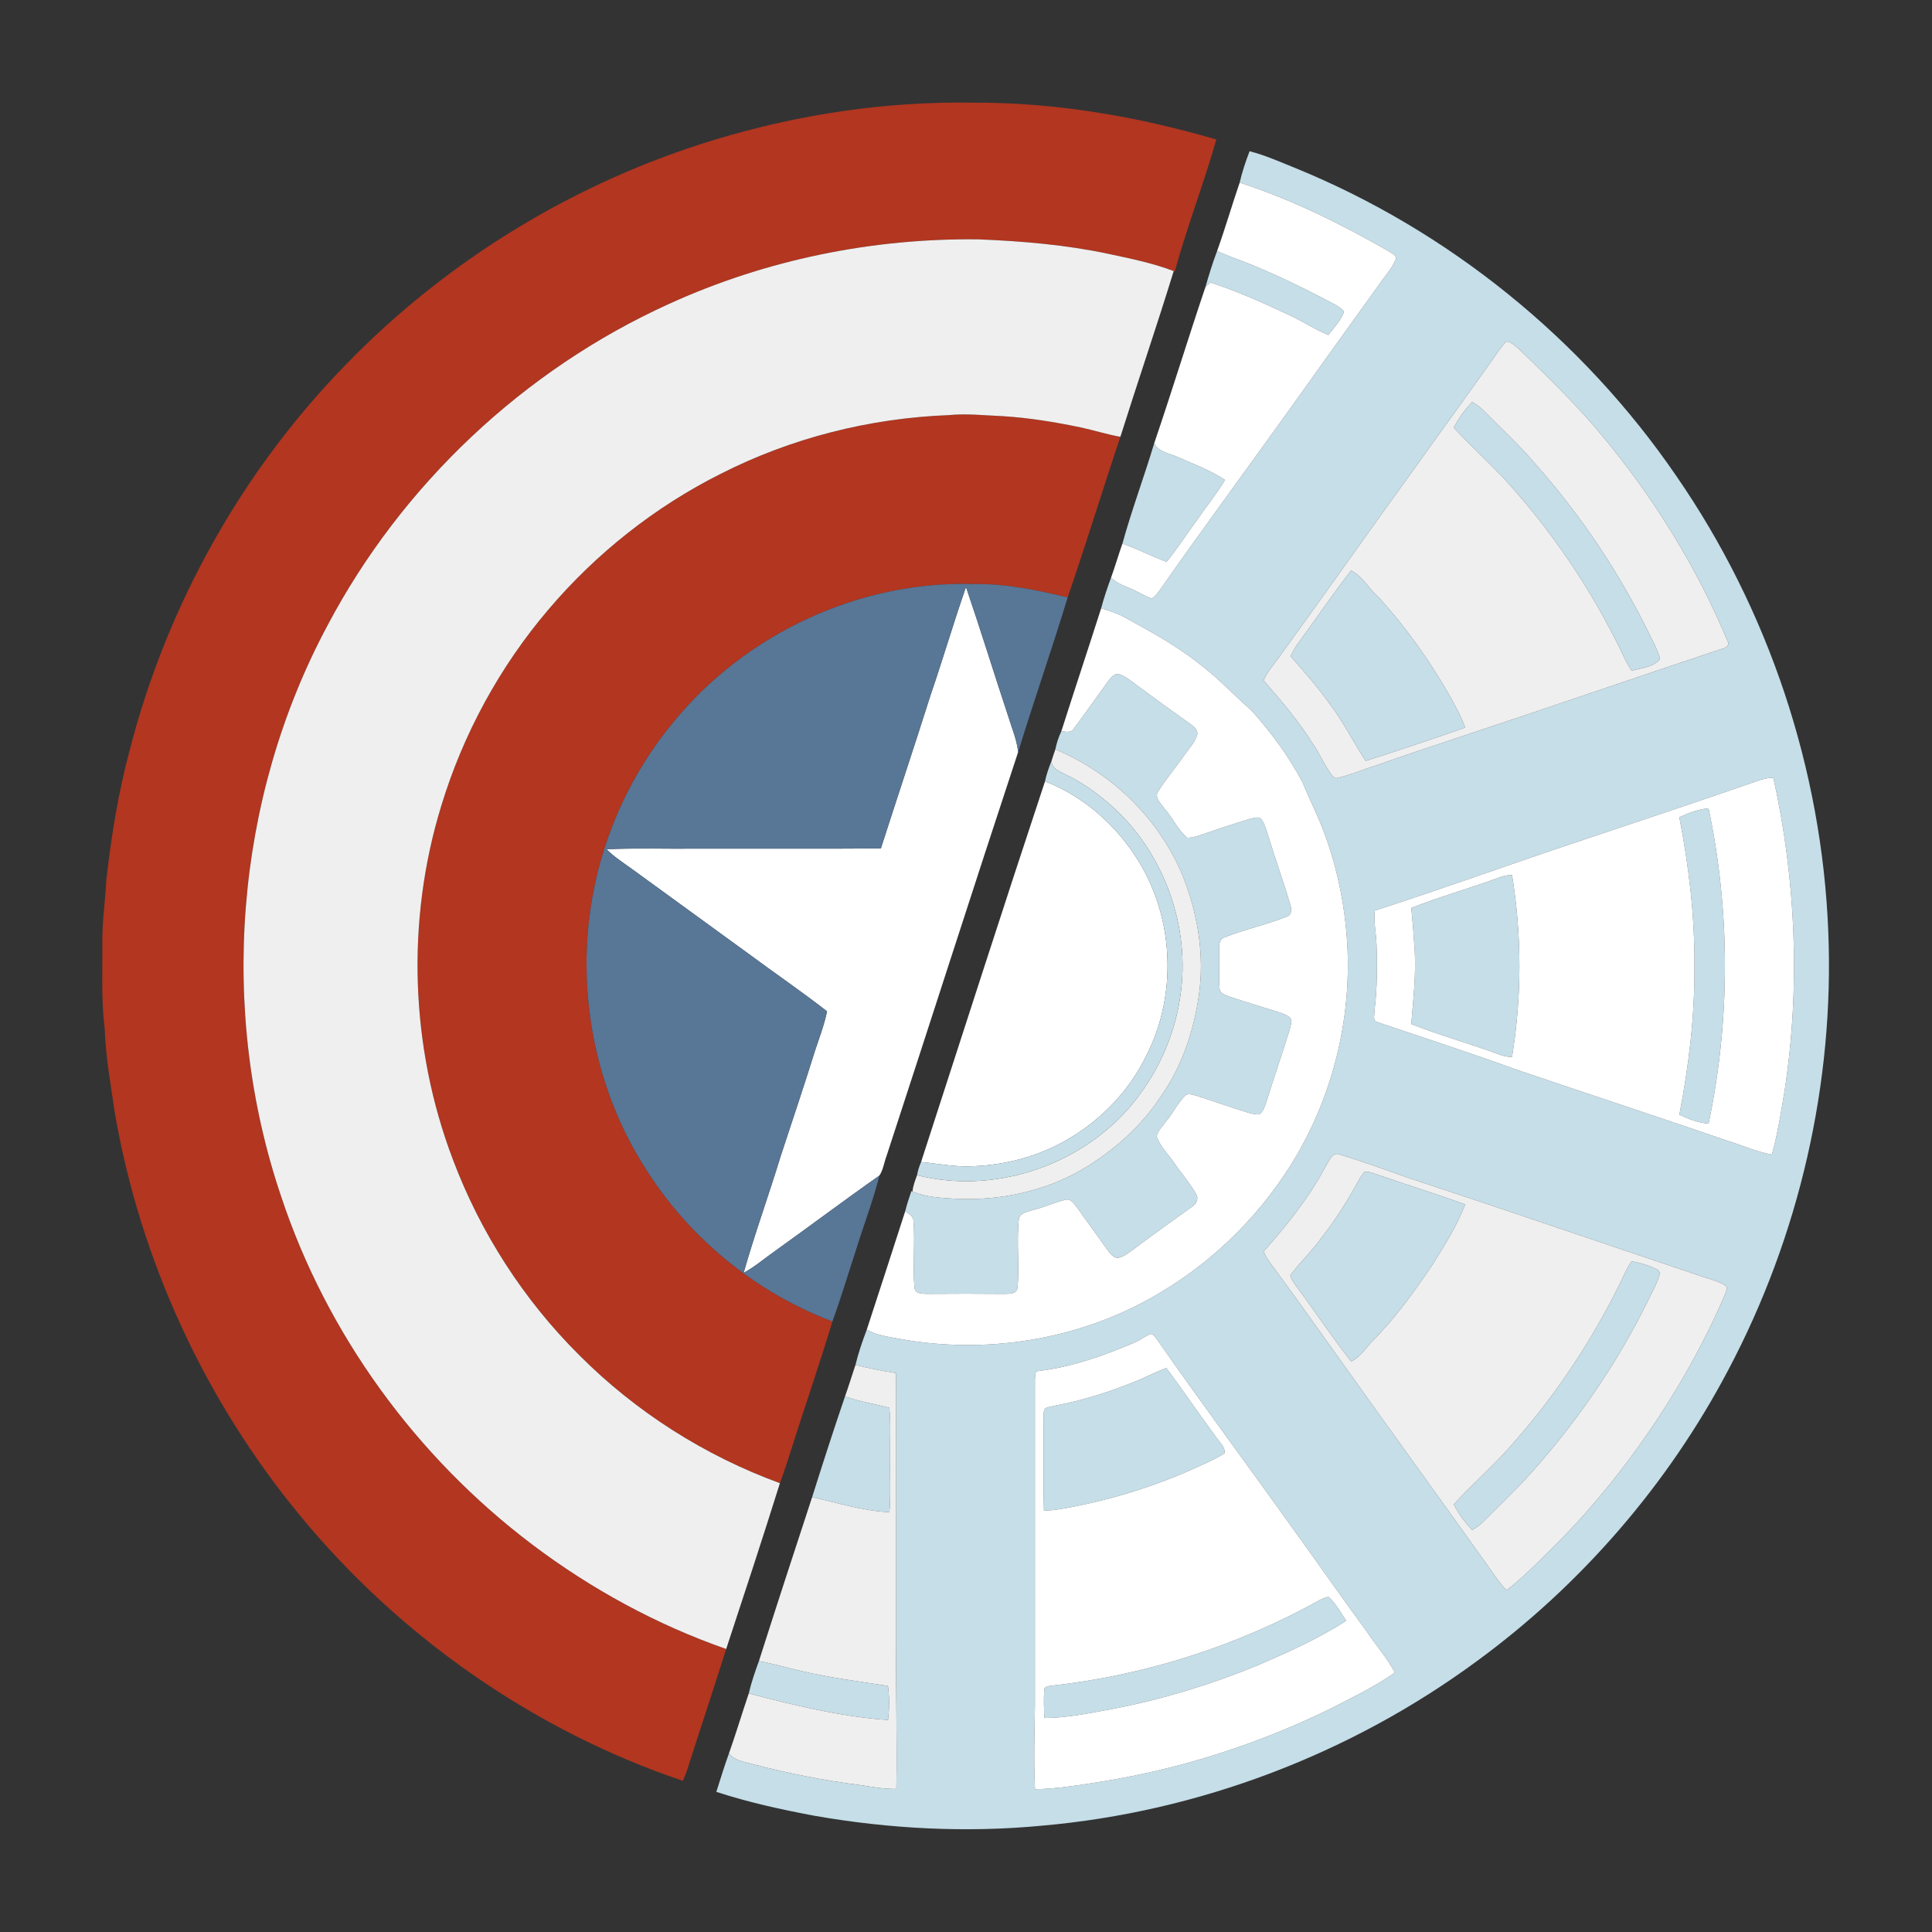 <?xml version="1.0" encoding="UTF-8" ?>
<!DOCTYPE svg PUBLIC "-//W3C//DTD SVG 1.1//EN" "http://www.w3.org/Graphics/SVG/1.1/DTD/svg11.dtd">
<svg width="894pt" height="894pt" viewBox="0 0 894 894" version="1.1" xmlns="http://www.w3.org/2000/svg">
<rect x="0" y="0" width="894" height="894" fill="#333333" stroke="none"/>
<g id="#000000ff">
</g>
<g id="#b23620ff">
<path fill="#b23620" opacity="1.00" d=" M 331.41 64.45 C 369.77 52.88 409.91 46.86 450.00 47.51 C 488.21 47.31 526.23 53.85 562.83 64.55 C 557.01 85.08 549.23 105.04 543.61 125.64 L 543.11 125.44 C 533.32 121.67 522.96 119.65 512.73 117.43 C 493.09 113.27 473.03 111.59 453.00 110.77 C 403.78 110.11 354.37 120.20 309.55 140.64 C 242.40 171.09 185.89 224.34 151.48 289.54 C 108.59 369.72 100.96 467.63 130.11 553.68 C 151.28 617.51 192.68 674.23 246.29 714.71 C 273.51 735.26 303.82 751.80 336.03 763.04 C 330.18 781.71 323.93 800.26 318.01 818.91 C 317.44 820.66 316.71 822.36 315.96 824.06 C 246.98 800.75 185.02 757.41 138.77 701.23 C 94.78 647.91 64.86 583.04 53.12 514.91 C 51.25 502.00 48.91 489.14 48.45 476.08 C 46.85 463.11 47.42 450.02 47.36 436.99 C 47.18 426.93 48.69 416.97 49.23 406.94 C 51.51 386.81 54.76 366.73 60.00 347.13 C 77.16 280.42 111.76 218.22 159.88 168.88 C 206.94 120.24 266.62 83.98 331.41 64.45 Z" />
<path fill="#b23620" opacity="1.00" d=" M 333.38 219.31 C 366.03 202.67 402.38 193.49 438.97 192.09 C 447.31 191.26 455.66 192.23 464.00 192.57 C 476.11 193.33 488.11 195.27 499.97 197.76 C 506.16 199.07 512.20 201.03 518.44 202.12 C 510.14 226.84 502.53 251.80 494.04 276.45 C 479.94 273.07 465.59 270.03 451.01 270.27 C 397.87 268.48 344.87 293.23 311.40 334.40 C 292.29 357.51 279.36 385.60 274.12 415.12 C 266.54 457.76 274.95 503.16 298.14 539.84 C 318.32 572.38 349.36 597.94 385.18 611.49 C 379.43 630.71 372.79 649.66 366.76 668.79 C 364.86 674.65 363.06 680.55 360.89 686.32 C 326.10 673.62 294.11 653.28 267.98 627.02 C 242.30 601.48 222.26 570.33 209.52 536.43 C 189.85 484.57 187.87 426.17 204.12 373.12 C 214.23 339.73 231.24 308.46 253.89 281.91 C 275.88 256.05 303.03 234.55 333.38 219.31 Z" />
</g>
<g id="#c5dee8ff">
<path fill="#c5dee8" opacity="1.00" d=" M 578.22 69.98 C 585.45 71.82 592.28 74.91 599.18 77.67 C 670.26 106.64 732.38 156.96 775.71 220.29 C 818.37 282.04 843.05 356.01 846.00 431.01 C 848.87 501.08 832.59 571.80 799.80 633.79 C 771.95 686.75 731.83 733.17 683.57 768.53 C 625.02 811.69 554.50 838.50 482.02 844.81 C 447.02 848.15 411.61 846.28 376.99 840.24 C 361.64 837.36 346.33 834.02 331.47 829.15 C 333.39 823.19 335.18 817.20 337.33 811.32 C 339.99 814.86 344.63 815.28 348.59 816.41 C 364.84 820.62 381.34 823.93 398.00 826.01 C 403.55 826.88 409.11 827.90 414.76 827.80 C 415.18 804.53 414.43 781.27 414.68 758.00 C 414.64 717.12 414.74 676.24 414.64 635.37 C 408.32 634.41 402.06 633.10 395.84 631.63 C 397.21 626.06 399.05 620.62 401.09 615.26 C 405.77 617.98 411.21 618.54 416.42 619.57 C 455.55 626.67 497.16 620.30 531.99 600.95 C 558.28 586.46 580.76 565.15 596.83 539.82 C 615.52 510.32 624.85 475.11 623.59 440.25 C 622.82 421.76 619.40 403.37 612.99 386.00 C 610.04 377.84 606.03 370.13 602.75 362.11 C 596.45 350.03 588.25 338.99 579.18 328.85 C 571.01 321.68 563.61 313.65 554.88 307.13 C 544.04 298.49 531.81 291.91 519.71 285.27 C 516.47 283.62 513.00 282.54 509.54 281.47 C 510.80 276.67 512.42 271.97 514.11 267.31 C 516.40 269.45 519.22 270.84 522.14 271.91 C 525.87 273.29 529.14 275.67 532.91 276.95 C 534.44 276.21 535.40 274.72 536.42 273.43 C 559.01 241.14 582.51 209.51 605.35 177.39 C 616.13 162.19 627.09 147.14 637.93 131.98 C 640.59 127.97 644.11 124.42 645.91 119.89 C 646.27 117.89 643.93 117.28 642.68 116.30 C 620.69 103.69 597.80 92.32 573.63 84.52 C 574.76 79.56 576.41 74.73 578.22 69.98 M 692.61 163.59 C 679.82 181.77 666.70 199.70 653.79 217.79 C 632.92 246.63 612.43 275.74 591.54 304.56 C 589.13 307.90 586.32 311.01 584.70 314.85 C 592.89 324.25 601.01 333.78 607.62 344.39 C 611.00 349.16 613.08 354.76 616.75 359.31 C 617.08 359.51 617.75 359.92 618.08 360.12 C 624.63 358.84 630.74 355.97 637.12 354.09 C 649.71 349.54 662.46 345.49 675.13 341.16 C 715.88 327.71 756.43 313.64 797.16 300.12 C 798.87 299.71 800.51 298.49 799.39 296.61 C 785.04 262.25 765.18 230.24 741.37 201.62 C 729.81 187.59 716.68 174.98 703.70 162.29 C 701.71 160.64 699.80 158.37 697.14 158.00 C 695.32 159.60 693.98 161.63 692.61 163.59 M 812.61 361.58 C 784.53 371.32 756.33 380.71 728.13 390.13 C 697.43 400.41 666.99 411.44 636.16 421.37 C 635.57 426.59 636.78 431.77 636.96 436.97 C 637.34 447.32 637.26 457.71 635.98 467.99 C 636.10 469.54 635.07 472.21 637.09 472.87 C 658.72 480.17 680.44 487.25 701.90 495.01 C 734.53 506.13 767.31 516.81 799.90 528.06 C 806.58 530.09 812.98 533.10 819.91 534.24 C 822.68 524.33 824.22 514.11 825.91 503.97 C 833.10 456.19 831.02 407.17 820.63 360.01 C 817.85 359.84 815.18 360.64 812.61 361.58 M 613.51 539.55 C 605.86 554.06 595.53 566.91 584.70 579.15 C 585.89 581.84 587.56 584.29 589.41 586.59 C 600.20 601.19 610.63 616.04 621.22 630.79 C 643.26 661.73 665.57 692.47 687.64 723.38 C 690.73 727.60 693.45 732.12 697.15 735.87 C 705.89 729.12 713.45 721.02 721.28 713.28 C 729.87 704.83 737.70 695.64 745.33 686.32 C 766.59 659.70 784.68 630.46 798.16 599.16 C 798.49 597.79 799.87 595.81 798.29 594.76 C 794.47 592.47 790.01 591.65 785.88 590.11 C 740.96 575.05 696.14 559.65 651.14 544.85 C 640.74 541.12 630.31 537.46 619.77 534.17 C 616.35 532.92 615.01 537.37 613.51 539.55 M 525.16 621.15 C 510.83 627.33 495.89 632.58 480.33 634.45 C 478.64 634.49 479.14 636.83 478.89 637.94 C 478.87 688.29 478.88 738.65 478.89 789.00 C 478.71 801.97 478.29 814.97 478.92 827.93 C 489.45 827.77 499.87 825.94 510.25 824.33 C 547.29 818.32 583.38 806.65 617.00 790.01 C 626.66 785.00 636.58 780.30 645.45 773.95 C 641.84 767.04 636.55 761.21 632.28 754.72 C 620.79 739.16 609.79 723.25 598.43 707.59 C 577.49 678.22 555.94 649.29 535.31 619.70 C 534.57 618.79 533.88 617.76 532.83 617.21 C 530.04 617.96 527.85 620.10 525.16 621.15 Z" />
<path fill="#c5dee8" opacity="1.00" d=" M 563.20 116.14 C 569.42 119.03 575.98 121.06 582.26 123.79 C 592.83 128.30 603.21 133.25 613.35 138.63 C 616.32 140.26 619.62 141.54 621.95 144.09 C 620.49 148.29 617.35 151.56 614.67 154.99 C 608.29 152.40 602.58 148.50 596.32 145.68 C 584.50 140.09 572.50 134.77 560.07 130.69 C 559.28 131.41 558.52 132.15 557.77 132.90 C 559.39 127.26 561.12 121.63 563.20 116.14 Z" />
<path fill="#c5dee8" opacity="1.00" d=" M 681.22 186.02 C 683.45 187.29 685.50 188.86 687.28 190.73 C 695.38 198.95 703.90 206.80 711.33 215.67 C 732.05 239.18 749.58 265.50 763.34 293.66 C 765.11 297.34 767.21 300.96 768.14 304.98 C 765.14 308.80 759.40 309.08 754.98 310.41 C 753.46 308.04 752.13 305.57 750.98 303.01 C 736.68 272.98 717.77 245.19 695.28 220.71 C 687.87 213.00 679.99 205.75 672.72 197.92 C 674.87 193.51 677.85 189.58 681.22 186.02 Z" />
<path fill="#c5dee8" opacity="1.00" d=" M 519.38 251.55 C 523.69 235.92 529.42 220.70 534.07 205.17 C 536.30 209.37 541.45 209.79 545.35 211.65 C 552.63 214.89 560.20 217.66 566.87 222.11 C 562.76 228.80 557.80 234.91 553.37 241.38 C 548.80 247.54 544.71 254.07 539.79 259.97 C 532.90 257.39 526.32 254.03 519.38 251.55 Z" />
<path fill="#c5dee8" opacity="1.00" d=" M 625.20 264.01 C 630.78 266.81 633.62 272.77 638.27 276.72 C 650.95 290.72 661.94 306.26 671.25 322.70 C 673.63 327.28 676.37 331.73 677.94 336.69 C 662.70 342.08 647.36 347.17 631.97 352.10 C 626.35 343.63 621.82 334.45 615.71 326.28 C 610.07 318.33 603.64 311.00 597.23 303.68 C 598.25 301.34 599.53 299.13 601.08 297.11 C 609.18 286.12 616.78 274.75 625.20 264.01 Z" />
<path fill="#c5dee8" opacity="1.00" d=" M 512.95 314.97 C 514.16 313.47 515.66 311.41 517.90 312.00 C 521.20 313.06 523.80 315.49 526.58 317.47 C 534.63 323.41 542.72 329.30 550.89 335.08 C 552.39 336.27 554.43 337.68 554.00 339.91 C 552.89 343.70 549.96 346.59 547.78 349.80 C 543.99 355.30 539.54 360.36 536.04 366.05 C 533.85 369.04 537.27 371.83 538.83 374.17 C 542.68 378.40 544.91 383.99 549.36 387.65 C 551.42 387.69 553.42 387.05 555.39 386.45 C 563.18 383.82 570.96 381.08 578.86 378.79 C 580.44 378.57 582.62 377.55 583.75 379.22 C 585.11 381.11 585.73 383.40 586.47 385.58 C 589.77 396.49 593.67 407.22 596.94 418.14 C 597.66 420.27 598.08 423.42 595.29 424.20 C 585.96 427.95 576.01 430.00 566.68 433.74 C 563.59 434.71 564.21 438.45 564.12 440.97 C 564.47 446.53 563.77 452.13 564.37 457.67 C 564.59 459.89 567.15 460.39 568.84 461.16 C 576.40 463.67 584.03 465.97 591.64 468.35 C 593.51 469.04 595.56 469.61 597.06 471.02 C 598.06 472.76 597.10 474.83 596.74 476.62 C 593.28 487.77 589.41 498.78 585.98 509.93 C 585.17 511.97 584.63 514.45 582.65 515.70 C 580.83 515.74 579.05 515.28 577.32 514.80 C 569.45 512.37 561.68 509.63 553.86 507.08 C 552.04 506.76 549.68 505.52 548.21 507.20 C 544.67 510.78 542.56 515.47 539.27 519.27 C 537.83 521.38 535.59 523.29 535.25 525.91 C 536.91 530.70 540.77 534.29 543.56 538.43 C 546.80 543.18 550.70 547.50 553.48 552.55 C 554.88 554.77 553.44 557.27 551.44 558.48 C 541.94 565.31 532.43 572.13 523.07 579.14 C 521.02 580.44 518.84 582.47 516.23 581.95 C 513.96 580.99 512.73 578.60 511.26 576.75 C 507.05 570.66 502.56 564.76 498.33 558.68 C 496.99 557.09 495.58 554.49 493.11 555.17 C 487.93 556.30 483.14 558.76 477.96 559.91 C 475.52 560.76 471.79 561.15 471.43 564.35 C 470.32 574.80 471.83 585.39 470.83 595.85 C 470.59 598.72 467.20 598.68 465.06 598.73 C 453.02 598.62 440.97 598.62 428.93 598.72 C 426.78 598.67 423.41 598.72 423.17 595.85 C 422.23 585.65 423.51 575.36 422.71 565.15 C 422.77 562.78 420.46 561.72 418.88 560.46 C 419.62 557.31 420.71 554.26 421.71 551.18 L 422.24 551.38 C 428.47 554.00 435.31 554.27 441.97 554.71 C 462.15 555.72 482.76 551.45 500.37 541.40 C 514.91 532.82 527.97 521.42 537.24 507.23 C 546.85 493.57 552.32 477.33 554.70 460.90 C 557.48 442.23 554.28 423.03 547.40 405.57 C 536.61 379.13 514.62 357.72 488.35 346.75 C 488.92 343.83 489.87 341.00 491.14 338.32 C 493.20 338.61 495.80 339.26 497.01 336.99 C 502.44 329.74 507.61 322.29 512.95 314.97 Z" />
<path fill="#c5dee8" opacity="1.00" d=" M 777.08 378.17 C 781.35 376.15 785.85 374.46 790.60 374.03 C 800.71 421.99 800.70 472.01 790.60 519.97 C 785.86 519.53 781.35 517.86 777.09 515.82 C 781.48 493.16 784.26 470.11 784.05 447.00 C 784.26 423.88 781.49 400.83 777.08 378.17 Z" />
<path fill="#c5dee8" opacity="1.00" d=" M 693.25 406.21 C 695.29 405.37 697.45 404.94 699.66 404.88 C 704.23 432.72 704.22 461.28 699.66 489.12 C 697.46 489.05 695.29 488.62 693.26 487.79 C 679.95 482.86 666.23 479.06 653.03 473.87 C 654.02 461.82 655.45 449.71 654.47 437.61 C 654.12 431.77 653.63 425.95 653.05 420.14 C 666.23 414.92 679.96 411.14 693.25 406.21 Z" />
<path fill="#c5dee8" opacity="1.00" d=" M 631.37 542.30 C 633.16 541.85 634.94 542.85 636.65 543.28 C 650.37 548.08 664.28 552.32 677.93 557.32 C 674.30 567.18 668.47 576.07 663.01 585.00 C 654.41 597.82 645.27 610.39 634.35 621.34 C 631.51 624.44 629.16 628.20 625.20 629.99 C 616.34 618.68 608.38 606.70 599.83 595.16 C 598.75 593.58 597.41 592.05 597.06 590.13 C 601.58 584.03 607.21 578.80 611.60 572.58 C 617.40 565.18 622.50 557.26 627.11 549.06 C 628.43 546.75 629.56 544.28 631.37 542.30 Z" />
<path fill="#c5dee8" opacity="1.00" d=" M 748.71 595.69 C 750.76 591.63 752.46 587.39 754.98 583.59 C 759.20 584.53 763.54 585.52 767.30 587.76 C 767.50 588.07 767.91 588.71 768.11 589.03 C 767.08 593.53 764.64 597.53 762.68 601.67 C 747.50 632.55 727.61 661.03 704.25 686.25 C 698.32 692.32 692.28 698.29 686.26 704.27 C 684.77 705.75 683.01 706.91 681.22 707.98 C 677.86 704.42 674.87 700.49 672.72 696.09 C 682.19 685.79 692.91 676.66 701.86 665.87 C 720.40 644.62 736.12 620.92 748.71 595.69 Z" />
<path fill="#c5dee8" opacity="1.00" d=" M 525.29 639.24 C 530.18 637.34 534.78 634.79 539.74 633.05 C 547.46 643.44 554.72 654.16 562.42 664.56 C 563.87 667.08 567.17 669.36 566.60 672.51 C 561.52 675.71 555.90 677.96 550.45 680.46 C 531.22 688.91 510.93 694.85 490.24 698.38 C 487.86 698.77 485.46 698.93 483.06 699.08 C 482.67 685.05 483.05 671.01 482.86 656.98 C 483.03 655.21 482.59 653.16 483.66 651.64 C 485.18 651.04 486.79 650.73 488.39 650.40 C 501.03 647.98 513.39 644.12 525.29 639.24 Z" />
<path fill="#c5dee8" opacity="1.00" d=" M 391.02 646.16 C 397.67 648.63 404.72 649.59 411.53 651.47 C 412.29 659.30 411.73 667.16 411.88 675.01 C 411.73 683.25 412.26 691.52 411.56 699.75 C 399.38 699.15 387.63 695.46 375.80 692.77 C 380.72 677.18 385.74 661.62 391.02 646.16 Z" />
<path fill="#c5dee8" opacity="1.00" d=" M 610.53 740.49 C 611.87 739.80 613.26 739.03 614.81 738.99 C 618.21 742.05 620.39 746.19 622.90 749.97 C 609.97 758.34 595.82 764.64 581.70 770.71 C 560.38 779.46 538.24 786.25 515.61 790.63 C 504.90 792.57 494.14 794.94 483.22 794.99 C 483.14 790.70 482.85 786.40 483.24 782.13 C 483.05 780.47 484.86 780.27 486.04 780.09 C 529.61 775.33 572.21 761.76 610.53 740.49 Z" />
<path fill="#c5dee8" opacity="1.00" d=" M 351.18 768.64 C 357.81 769.78 364.23 771.83 370.80 773.24 C 384.01 776.40 397.49 778.02 410.88 780.15 C 411.59 785.38 411.56 790.67 410.91 795.91 C 389.04 794.34 367.62 789.15 346.48 783.60 C 347.66 778.50 349.38 773.54 351.18 768.64 Z" />
</g>
<g id="#ffffffff">
<path fill="#ffffff" opacity="1.00" d=" M 573.63 84.52 C 597.80 92.32 620.69 103.69 642.68 116.30 C 643.93 117.28 646.27 117.89 645.91 119.89 C 644.11 124.42 640.59 127.97 637.93 131.98 C 627.09 147.14 616.13 162.19 605.35 177.39 C 582.51 209.51 559.01 241.14 536.42 273.43 C 535.40 274.72 534.44 276.21 532.91 276.95 C 529.14 275.67 525.87 273.29 522.14 271.91 C 519.22 270.84 516.40 269.45 514.11 267.31 C 516.01 262.10 517.54 256.77 519.38 251.55 C 526.32 254.03 532.90 257.39 539.79 259.97 C 544.71 254.07 548.80 247.54 553.37 241.38 C 557.80 234.91 562.76 228.80 566.87 222.11 C 560.20 217.66 552.63 214.89 545.35 211.65 C 541.45 209.79 536.30 209.37 534.07 205.17 C 542.25 181.18 549.66 156.91 557.77 132.90 C 558.52 132.15 559.28 131.41 560.07 130.69 C 572.50 134.77 584.50 140.09 596.32 145.68 C 602.58 148.50 608.29 152.40 614.67 154.99 C 617.35 151.56 620.49 148.29 621.95 144.09 C 619.62 141.54 616.32 140.26 613.35 138.63 C 603.21 133.25 592.83 128.30 582.26 123.79 C 575.98 121.06 569.42 119.03 563.20 116.14 C 566.94 105.69 570.03 95.02 573.63 84.52 Z" />
<path fill="#ffffff" opacity="1.00" d=" M 430.61 321.60 C 436.32 305.02 441.21 288.18 447.00 271.62 C 453.84 291.72 460.09 312.01 466.77 332.15 C 468.38 337.39 470.59 342.52 471.12 348.02 C 450.57 410.25 430.60 472.66 410.22 534.95 C 409.09 537.92 408.70 541.29 406.94 543.96 C 390.73 555.34 374.90 567.26 358.79 578.78 C 353.89 582.18 349.37 586.15 344.10 589.00 C 349.25 570.81 355.75 553.04 361.25 534.96 C 366.58 518.70 372.06 502.49 377.15 486.15 C 379.15 480.14 381.41 474.20 382.70 467.98 C 370.73 458.65 358.17 450.09 345.97 441.05 C 328.24 428.10 310.43 415.26 292.69 402.31 C 288.60 399.31 284.24 396.62 280.68 392.97 C 294.77 392.34 308.90 392.86 323.00 392.69 C 351.21 392.63 379.41 392.82 407.61 392.60 C 415.20 368.91 423.11 345.33 430.61 321.60 Z" />
<path fill="#ffffff" opacity="1.00" d=" M 509.54 281.47 C 513.00 282.54 516.47 283.62 519.71 285.27 C 531.81 291.91 544.04 298.49 554.88 307.13 C 563.61 313.65 571.01 321.68 579.18 328.85 C 588.25 338.99 596.45 350.03 602.75 362.11 C 606.03 370.13 610.04 377.84 612.99 386.00 C 619.40 403.37 622.82 421.76 623.59 440.25 C 624.85 475.11 615.52 510.32 596.83 539.82 C 580.76 565.15 558.28 586.46 531.99 600.95 C 497.16 620.30 455.55 626.67 416.42 619.57 C 411.21 618.54 405.77 617.98 401.09 615.26 C 407.07 597.01 412.97 578.74 418.88 560.46 C 420.46 561.72 422.77 562.78 422.71 565.15 C 423.51 575.36 422.23 585.65 423.17 595.85 C 423.41 598.72 426.78 598.67 428.93 598.72 C 440.97 598.62 453.02 598.62 465.06 598.73 C 467.20 598.68 470.59 598.72 470.83 595.85 C 471.83 585.39 470.32 574.80 471.43 564.35 C 471.79 561.15 475.52 560.76 477.96 559.91 C 483.14 558.76 487.93 556.30 493.11 555.17 C 495.58 554.49 496.99 557.09 498.33 558.68 C 502.56 564.76 507.05 570.66 511.26 576.75 C 512.73 578.60 513.96 580.99 516.23 581.95 C 518.84 582.47 521.02 580.44 523.07 579.14 C 532.43 572.13 541.94 565.31 551.44 558.48 C 553.44 557.27 554.88 554.77 553.48 552.55 C 550.70 547.50 546.80 543.18 543.56 538.43 C 540.77 534.29 536.91 530.70 535.25 525.91 C 535.59 523.29 537.83 521.38 539.27 519.27 C 542.56 515.47 544.67 510.78 548.21 507.20 C 549.68 505.52 552.04 506.76 553.86 507.08 C 561.68 509.63 569.45 512.37 577.32 514.80 C 579.05 515.28 580.83 515.74 582.65 515.70 C 584.63 514.45 585.17 511.97 585.98 509.93 C 589.41 498.78 593.28 487.77 596.74 476.62 C 597.10 474.83 598.06 472.76 597.06 471.02 C 595.56 469.61 593.51 469.04 591.64 468.35 C 584.03 465.97 576.40 463.67 568.84 461.16 C 567.15 460.39 564.59 459.89 564.37 457.67 C 563.77 452.13 564.47 446.53 564.12 440.97 C 564.21 438.45 563.59 434.71 566.68 433.74 C 576.01 430.00 585.96 427.95 595.29 424.20 C 598.08 423.42 597.66 420.27 596.94 418.14 C 593.67 407.22 589.77 396.49 586.47 385.58 C 585.73 383.40 585.11 381.11 583.75 379.22 C 582.62 377.55 580.44 378.57 578.86 378.79 C 570.96 381.08 563.18 383.82 555.39 386.45 C 553.42 387.05 551.42 387.69 549.36 387.65 C 544.91 383.99 542.68 378.40 538.83 374.17 C 537.27 371.83 533.85 369.04 536.04 366.05 C 539.54 360.36 543.99 355.30 547.78 349.80 C 549.96 346.59 552.89 343.70 554.00 339.91 C 554.43 337.68 552.39 336.27 550.89 335.08 C 542.72 329.30 534.63 323.41 526.58 317.47 C 523.80 315.49 521.20 313.06 517.90 312.00 C 515.66 311.41 514.16 313.47 512.95 314.97 C 507.61 322.29 502.44 329.74 497.01 336.99 C 495.80 339.26 493.20 338.61 491.14 338.32 C 497.18 319.34 503.48 300.44 509.54 281.47 Z" />
<path fill="#ffffff" opacity="1.00" d=" M 812.61 361.58 C 815.18 360.64 817.85 359.84 820.63 360.01 C 831.02 407.17 833.10 456.19 825.91 503.97 C 824.22 514.11 822.68 524.33 819.91 534.24 C 812.98 533.10 806.58 530.09 799.90 528.06 C 767.31 516.81 734.53 506.13 701.90 495.01 C 680.44 487.25 658.72 480.17 637.09 472.87 C 635.07 472.21 636.10 469.54 635.98 467.99 C 637.26 457.71 637.34 447.32 636.96 436.97 C 636.78 431.77 635.57 426.59 636.16 421.37 C 666.99 411.44 697.43 400.41 728.13 390.13 C 756.33 380.71 784.53 371.32 812.61 361.58 M 777.08 378.17 C 781.49 400.83 784.26 423.88 784.05 447.00 C 784.26 470.11 781.48 493.16 777.09 515.82 C 781.35 517.86 785.86 519.53 790.60 519.97 C 800.70 472.01 800.71 421.99 790.60 374.03 C 785.85 374.46 781.35 376.15 777.08 378.17 M 693.25 406.21 C 679.96 411.14 666.23 414.92 653.05 420.14 C 653.63 425.95 654.12 431.77 654.47 437.61 C 655.45 449.71 654.02 461.82 653.03 473.87 C 666.23 479.06 679.95 482.86 693.26 487.79 C 695.29 488.62 697.46 489.05 699.66 489.12 C 704.22 461.28 704.23 432.72 699.66 404.88 C 697.45 404.94 695.29 405.37 693.25 406.21 Z" />
<path fill="#ffffff" opacity="1.00" d=" M 483.56 361.56 C 501.30 368.42 516.28 381.65 526.34 397.68 C 543.27 424.47 544.90 460.17 530.48 488.38 C 522.90 504.18 510.35 517.37 495.41 526.43 C 480.93 535.26 463.92 539.61 447.01 539.74 C 440.03 539.69 433.14 538.36 426.21 537.70 C 445.26 478.97 464.13 420.16 483.56 361.56 Z" />
<path fill="#ffffff" opacity="1.00" d=" M 525.16 621.15 C 527.85 620.10 530.04 617.96 532.83 617.21 C 533.88 617.76 534.57 618.79 535.31 619.70 C 555.94 649.29 577.49 678.22 598.43 707.59 C 609.79 723.25 620.79 739.16 632.28 754.72 C 636.55 761.21 641.84 767.04 645.45 773.95 C 636.58 780.30 626.66 785.00 617.00 790.01 C 583.38 806.65 547.29 818.32 510.25 824.33 C 499.87 825.94 489.45 827.77 478.92 827.93 C 478.29 814.97 478.71 801.97 478.89 789.00 C 478.88 738.65 478.87 688.29 478.89 637.94 C 479.14 636.83 478.64 634.49 480.33 634.45 C 495.89 632.58 510.83 627.33 525.16 621.15 M 525.29 639.24 C 513.39 644.12 501.03 647.98 488.39 650.40 C 486.79 650.73 485.18 651.04 483.66 651.64 C 482.59 653.16 483.03 655.21 482.86 656.98 C 483.05 671.01 482.67 685.05 483.06 699.08 C 485.46 698.93 487.86 698.77 490.24 698.38 C 510.93 694.85 531.22 688.91 550.45 680.46 C 555.90 677.96 561.52 675.71 566.60 672.51 C 567.17 669.36 563.87 667.08 562.42 664.56 C 554.72 654.16 547.46 643.44 539.74 633.05 C 534.78 634.79 530.18 637.34 525.29 639.24 M 610.53 740.49 C 572.21 761.76 529.61 775.33 486.04 780.09 C 484.86 780.27 483.05 780.47 483.24 782.13 C 482.85 786.40 483.14 790.70 483.22 794.99 C 494.14 794.94 504.90 792.57 515.61 790.63 C 538.24 786.25 560.38 779.46 581.70 770.71 C 595.82 764.64 609.97 758.34 622.90 749.97 C 620.39 746.19 618.21 742.05 614.81 738.99 C 613.26 739.03 611.87 739.80 610.53 740.49 Z" />
</g>
<g id="#efefefff">
<path fill="#efefef" opacity="1.00" d=" M 309.55 140.64 C 354.37 120.20 403.78 110.11 453.00 110.77 C 473.03 111.59 493.09 113.27 512.73 117.43 C 522.96 119.65 533.32 121.67 543.11 125.44 C 535.21 151.10 526.51 176.51 518.44 202.12 C 512.20 201.03 506.16 199.07 499.97 197.76 C 488.11 195.27 476.11 193.33 464.00 192.57 C 455.66 192.23 447.31 191.26 438.97 192.09 C 402.38 193.49 366.03 202.67 333.38 219.31 C 303.03 234.55 275.88 256.05 253.89 281.91 C 231.24 308.46 214.23 339.73 204.12 373.12 C 187.87 426.17 189.85 484.57 209.52 536.43 C 222.26 570.33 242.30 601.48 267.98 627.02 C 294.11 653.28 326.10 673.62 360.89 686.32 C 352.86 711.96 344.45 737.51 336.03 763.04 C 303.82 751.80 273.51 735.26 246.29 714.71 C 192.68 674.23 151.28 617.51 130.11 553.68 C 100.96 467.63 108.59 369.72 151.48 289.54 C 185.89 224.34 242.40 171.09 309.55 140.64 Z" />
<path fill="#efefef" opacity="1.00" d=" M 692.61 163.59 C 693.98 161.63 695.32 159.60 697.14 158.00 C 699.80 158.37 701.71 160.64 703.70 162.29 C 716.68 174.98 729.81 187.59 741.37 201.62 C 765.18 230.24 785.04 262.25 799.39 296.61 C 800.51 298.49 798.87 299.71 797.16 300.12 C 756.43 313.64 715.88 327.71 675.13 341.16 C 662.46 345.49 649.71 349.54 637.12 354.09 C 630.74 355.97 624.63 358.84 618.08 360.12 C 617.75 359.92 617.08 359.51 616.75 359.31 C 613.08 354.76 611.00 349.16 607.62 344.39 C 601.01 333.78 592.89 324.25 584.70 314.85 C 586.32 311.01 589.13 307.90 591.54 304.56 C 612.43 275.74 632.92 246.63 653.79 217.79 C 666.70 199.70 679.82 181.77 692.61 163.59 M 681.22 186.02 C 677.85 189.58 674.87 193.51 672.72 197.92 C 679.99 205.75 687.87 213.00 695.28 220.71 C 717.77 245.19 736.68 272.98 750.98 303.01 C 752.13 305.57 753.46 308.04 754.98 310.41 C 759.40 309.08 765.14 308.80 768.14 304.98 C 767.21 300.96 765.11 297.34 763.34 293.66 C 749.58 265.50 732.05 239.18 711.33 215.67 C 703.90 206.80 695.38 198.95 687.28 190.73 C 685.50 188.86 683.45 187.29 681.22 186.02 M 625.20 264.01 C 616.78 274.75 609.18 286.12 601.08 297.11 C 599.53 299.13 598.25 301.34 597.23 303.68 C 603.64 311.00 610.07 318.33 615.71 326.28 C 621.82 334.45 626.35 343.63 631.97 352.10 C 647.36 347.17 662.70 342.08 677.94 336.69 C 676.37 331.73 673.63 327.28 671.25 322.70 C 661.94 306.26 650.95 290.72 638.27 276.72 C 633.62 272.77 630.78 266.81 625.20 264.01 Z" />
<path fill="#efefef" opacity="1.00" d=" M 486.59 352.05 C 487.11 350.26 487.78 348.52 488.35 346.75 C 514.62 357.72 536.61 379.13 547.40 405.57 C 554.28 423.03 557.48 442.23 554.70 460.90 C 552.32 477.33 546.85 493.57 537.24 507.23 C 527.97 521.42 514.91 532.82 500.37 541.40 C 482.76 551.45 462.15 555.72 441.97 554.71 C 435.31 554.27 428.47 554.00 422.24 551.38 C 422.48 548.73 423.45 546.26 424.36 543.80 C 459.54 552.70 498.84 539.86 522.55 512.56 C 535.05 498.05 543.44 480.02 546.16 461.04 C 551.05 428.75 538.60 394.47 514.23 372.76 C 507.75 367.03 500.62 361.96 492.78 358.25 C 490.17 356.85 486.52 355.62 486.59 352.05 Z" />
<path fill="#efefef" opacity="1.00" d=" M 613.51 539.55 C 615.01 537.37 616.35 532.92 619.77 534.17 C 630.31 537.46 640.74 541.12 651.14 544.85 C 696.14 559.65 740.96 575.05 785.88 590.11 C 790.01 591.65 794.47 592.47 798.29 594.76 C 799.87 595.81 798.49 597.79 798.16 599.16 C 784.68 630.46 766.59 659.70 745.33 686.32 C 737.70 695.64 729.87 704.83 721.28 713.28 C 713.45 721.02 705.89 729.12 697.15 735.87 C 693.45 732.12 690.73 727.60 687.64 723.38 C 665.57 692.47 643.26 661.73 621.22 630.79 C 610.63 616.04 600.20 601.19 589.41 586.59 C 587.56 584.29 585.89 581.84 584.70 579.15 C 595.53 566.91 605.86 554.06 613.51 539.55 M 631.37 542.30 C 629.56 544.28 628.43 546.75 627.11 549.06 C 622.50 557.26 617.40 565.18 611.60 572.58 C 607.21 578.80 601.58 584.03 597.06 590.13 C 597.41 592.05 598.75 593.58 599.83 595.16 C 608.38 606.70 616.34 618.68 625.20 629.99 C 629.16 628.20 631.51 624.44 634.35 621.34 C 645.27 610.39 654.41 597.82 663.01 585.00 C 668.47 576.07 674.30 567.18 677.93 557.32 C 664.28 552.32 650.37 548.08 636.65 543.28 C 634.94 542.85 633.16 541.85 631.37 542.30 M 748.71 595.69 C 736.12 620.92 720.40 644.62 701.86 665.87 C 692.91 676.66 682.19 685.79 672.72 696.09 C 674.87 700.49 677.86 704.42 681.22 707.98 C 683.01 706.91 684.77 705.75 686.26 704.27 C 692.28 698.29 698.32 692.32 704.25 686.25 C 727.61 661.03 747.50 632.55 762.68 601.67 C 764.64 597.53 767.08 593.53 768.11 589.03 C 767.91 588.71 767.50 588.07 767.30 587.76 C 763.54 585.52 759.20 584.53 754.98 583.59 C 752.46 587.39 750.76 591.63 748.71 595.69 Z" />
<path fill="#efefef" opacity="1.00" d=" M 395.84 631.63 C 402.06 633.10 408.32 634.41 414.64 635.37 C 414.74 676.24 414.64 717.12 414.68 758.00 C 414.43 781.27 415.18 804.53 414.76 827.80 C 409.11 827.90 403.55 826.88 398.00 826.01 C 381.34 823.93 364.84 820.62 348.59 816.41 C 344.63 815.28 339.99 814.86 337.33 811.32 C 340.56 802.14 343.36 792.82 346.48 783.60 C 367.62 789.15 389.04 794.34 410.91 795.91 C 411.56 790.67 411.59 785.38 410.88 780.15 C 397.49 778.02 384.01 776.40 370.80 773.24 C 364.23 771.83 357.81 769.78 351.18 768.64 C 359.24 743.30 367.52 718.03 375.80 692.77 C 387.63 695.46 399.38 699.15 411.56 699.75 C 412.26 691.52 411.73 683.25 411.88 675.01 C 411.73 667.16 412.29 659.30 411.53 651.47 C 404.72 649.59 397.67 648.63 391.02 646.16 C 392.73 641.35 394.22 636.46 395.84 631.63 Z" />
</g>
<g id="#587696ff">
<path fill="#587696" opacity="1.00" d=" M 311.40 334.40 C 344.87 293.23 397.87 268.48 451.01 270.27 C 465.59 270.03 479.94 273.07 494.04 276.45 C 486.77 300.42 478.47 324.08 471.12 348.02 C 470.59 342.52 468.38 337.39 466.77 332.15 C 460.09 312.01 453.84 291.72 447.00 271.62 C 441.21 288.18 436.32 305.02 430.61 321.60 C 423.11 345.33 415.20 368.91 407.61 392.60 C 379.41 392.82 351.21 392.63 323.00 392.69 C 308.90 392.86 294.77 392.34 280.68 392.97 C 284.24 396.62 288.60 399.31 292.69 402.31 C 310.43 415.26 328.24 428.10 345.97 441.05 C 358.17 450.09 370.73 458.65 382.70 467.98 C 381.41 474.20 379.15 480.14 377.15 486.15 C 372.06 502.49 366.58 518.70 361.25 534.96 C 355.75 553.04 349.25 570.81 344.10 589.00 C 349.37 586.15 353.89 582.18 358.79 578.78 C 374.90 567.26 390.73 555.34 406.94 543.96 C 404.04 555.55 399.70 566.73 396.18 578.14 C 392.53 589.27 389.20 600.50 385.18 611.49 C 349.36 597.94 318.32 572.38 298.14 539.84 C 274.95 503.16 266.54 457.76 274.12 415.12 C 279.36 385.60 292.29 357.51 311.40 334.40 Z" />
</g>
<g id="#c6dee8ff">
<path fill="#c6dee8" opacity="1.00" d=" M 483.56 361.56 C 484.21 358.28 485.38 355.15 486.59 352.05 C 486.52 355.62 490.17 356.85 492.78 358.25 C 500.62 361.96 507.75 367.03 514.23 372.76 C 538.60 394.47 551.05 428.75 546.16 461.04 C 543.44 480.02 535.05 498.05 522.55 512.56 C 498.84 539.86 459.54 552.70 424.36 543.80 C 424.67 541.68 425.40 539.66 426.21 537.70 C 433.14 538.36 440.03 539.69 447.01 539.74 C 463.92 539.61 480.93 535.26 495.41 526.43 C 510.35 517.37 522.90 504.18 530.48 488.38 C 544.90 460.17 543.27 424.47 526.34 397.68 C 516.28 381.65 501.30 368.42 483.56 361.56 Z" />
</g>
</svg>
